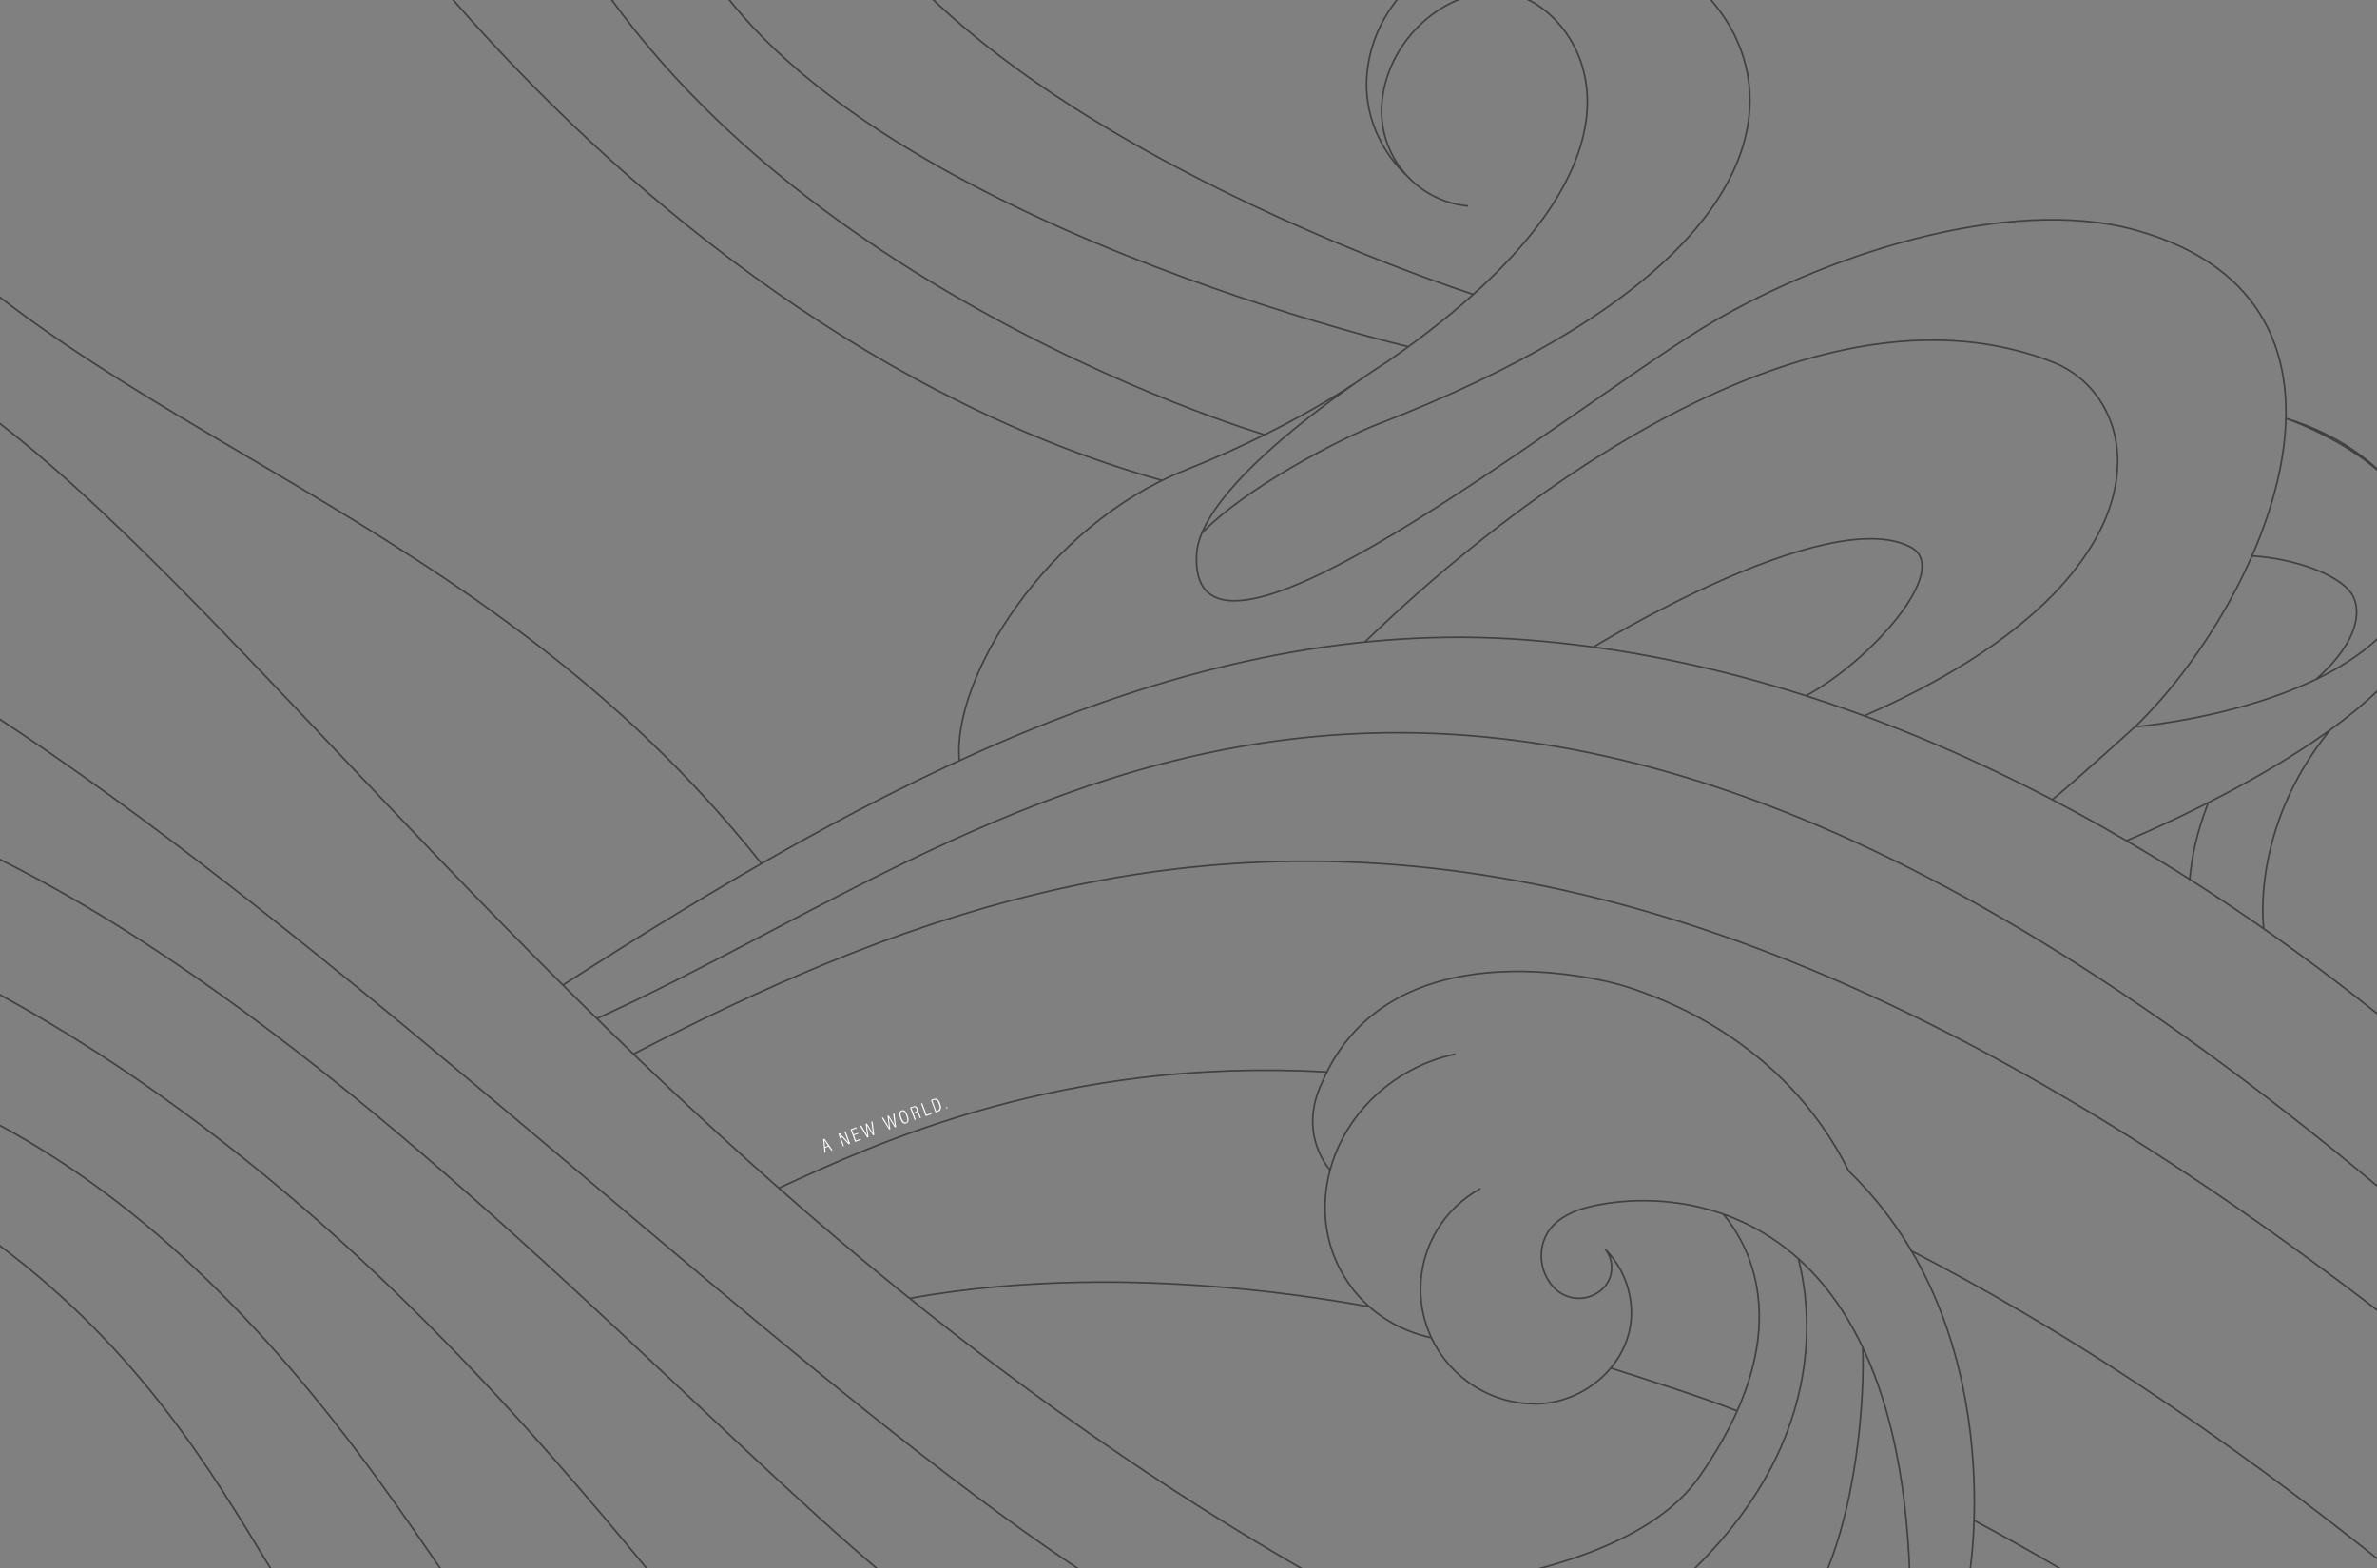 <svg xmlns="http://www.w3.org/2000/svg" fill-rule="evenodd" stroke-miterlimit="10" clip-rule="evenodd" viewBox="0 0 1440 950">
  <rect x="0" y="0" width="1440" height="950" fill="#808080" stroke="none"/>
  <path fill="none" d="M0 0h1440v950H0z"/>
  <path fill="#fff" fill-rule="nonzero" d="M499.884 695.316l.283 2.822-.66.241-.842-8.265.84-.307 4.826 6.878-.72.263-1.625-2.4-2.101.768zm1.784-1.264c-1.286-1.844-2.025-2.934-2.342-3.431.099.644.265 2.216.481 4.111l1.861-.68zM510.633 694.383l-2.763-7.563.9-.329c4.462 4.765 5.004 5.316 5.255 5.632-.455-1.059-.871-2.199-1.31-3.4l-1.184-3.241.66-.241 2.785 7.623-.84.307c-4.752-5-5.233-5.572-5.463-5.829.411.938.871 2.199 1.376 3.58l1.184 3.241-.6.219zM520.018 686.736l-2.701.987 1.162 3.181 2.881-1.053.219.6-3.542 1.294-2.785-7.623 3.542-1.294.219.6-2.881 1.053.987 2.701 2.701-.987.197.54zM525.34 689.011l-4.324-6.993.72-.263c1.719 2.842 3.268 5.406 3.717 6.262-.209-.944-.756-5.235-1.015-7.249l.66-.241c1.018 1.669 3.47 5.4 3.815 6.159-.28-1.326-.756-5.235-1.053-7.167l.72-.263 1.044 8.259-.72.263c-1.018-1.669-3.262-5.204-3.793-6.099.237 1.206.756 5.235 1.032 7.107l-.78.285-.022-.06zM538.606 684.165l-4.384-6.971.72-.263c1.719 2.842 3.268 5.406 3.717 6.262-.209-.944-.756-5.235-1.015-7.249l.66-.241c1.018 1.669 3.47 5.4 3.815 6.159-.28-1.326-.756-5.235-1.053-7.167l.72-.263 1.044 8.259-.72.263c-1.018-1.669-3.262-5.204-3.793-6.099.237 1.206.756 5.235 1.032 7.107l-.72.263-.022-.06zM549.808 675.718c.921 2.521.847 4.181-.834 4.795-1.621.592-2.725-.569-3.668-3.15-.921-2.521-.683-4.105.878-4.675 1.621-.592 2.681.449 3.624 3.03zm-3.782 1.382c.833 2.281 1.79 3.224 2.811 2.851 1.08-.395 1.166-1.651.333-3.932-.877-2.401-1.746-3.104-2.767-2.731-1.02.373-1.188 1.591-.377 3.812zM553.437 674.664l1.316 3.602-.66.241-2.763-7.563 1.921-.702c1.261-.461 2.184.019 2.623 1.219.417 1.141.052 1.818-.423 2.196.868-.045 1.289.55 1.662 1.57l.11.3c.241.66.439 1.201.712 1.577l-.66.241c-.252-.316-.493-.977-.734-1.637l-.066-.18c-.395-1.08-.854-1.593-1.995-1.176l-1.02.373-.022-.06zm-.197-.54l1.141-.417c1.02-.373 1.161-1.105.832-2.005-.285-.78-.865-1.249-1.825-.898l-1.201.439 1.053 2.881zM558.053 668.488l.66-.241 2.566 7.023 2.761-1.009.219.6-3.422 1.25-2.785-7.623zM563.935 666.339l1.681-.614c1.741-.636 3.02.258 3.897 2.659.943 2.581.749 4.285-1.232 5.009l-1.501.548-2.785-7.623-.06.022zm3.226 6.782l.78-.285c1.561-.57 1.602-1.946.791-4.167-.768-2.101-1.719-2.842-3.159-2.316l-.78.285 2.368 6.483zM573.12 670.808l.66-.241.241.66-.66.241z"/>
  <g>
    <clipPath id="a">
      <path d="M0 0h1440v950H0z"/>
    </clipPath>
    <g clip-path="url(#a)">
      <path fill="none" stroke="#414042" d="M1157.25 966.366c-3.59-260.706-165.317-246.582-202.632-232.85l-.003-.007s-7.197 2.947-12.082 7.222c-11.187 9.789-11.653 27.426-1.773 38.584 7.904 8.926 21.354 9.578 30.042 1.457 6.649-6.215 7.402-16.603 1.918-23.744l-.337-.343c9.84 9.93 15.918 23.594 15.918 38.678 0 30.353-27.948 55.023-58.297 55.023-27.82 0-51.903-16.54-62.935-40.19-4.146-8.891-6.461-18.806-6.461-29.262 0-26.315 14.665-49.204 36.27-60.94m-15.149-81.489c-11.425 2.365-22.744 6.837-33.345 13.525-43.675 27.556-58.63 82.307-33.403 122.291 12.078 19.143 30.759 31.435 52.18 36.025m325.759 144.83s26.3-149.85-72.91-245.738c-39.85-80.391-115.5-105.419-134.268-111.607-18.769-6.189-144.755-36.097-184.831 57.937-15.119 31.653 4.869 52.985 4.869 52.985m295.04 255.483c24.77-48 28.8-120.09 27.62-148.05m-259.776 146.34c70.786-9.47 133.816-29.36 160.866-68.06 59.95-85.75 31.29-138.816 14.46-158.995m-56.457 247.545c119.637-87.22 111.707-181.995 101.927-220.555M-75.2 110.032c132.31 153.676 365.959 198.237 536.494 413.09M1480.56 753.047C888.132 234.246 621.788 498.951 361.67 616.951M1729.1 1049.21C1052.05 378.758 689.158 480.44 383.75 638.505m1060.23-21.49l-3.98-3.096C1309.85 509.838 1127.51 403.1 924.393 387.593 721.274 372.084 530.627 475 341.172 596.633M220.068 1016.37C154.34 985.406 129.94 793.069-119.69 686.228m596.978 361.262C419.144 1006.44 213.1 656.809-141.48 540.989m457.631 475.381C271.18 977.046 153.02 716.5-87.72 645.273m941.669-537.231c-17.897-16.116-28.13-39.229-25.77-63.821 5.156-53.748 60.123-87.216 114.628-87.216 109.683 0 238.953 165.942-108.377 300.065-22.455 8.679-80.545 38.734-106.402 66.01m366.012 98.392c38.43-20.496 88.94-76.59 63.46-90.037-50.42-26.612-192.146 60.533-192.146 60.533m-76.001-267.151c-31.852-3.055-55.195-31.353-52.139-63.205 3.819-39.814 42.39-72.524 79.006-65.174 36.615 7.351 109.81 94.141-75.858 222.704 0 0-113.144 70.97-115.463 116.772-4.902 96.844 220.889-84.317 305.181-136.35 71.7-44.264 186.28-81.929 264.03-60.073 158.99 44.691 76.27 226.705-.68 300.768 0 0-31.93 29.018-50.09 44.173m168.16-42.178c-48.81 60.138-40.09 120.472-40.09 120.472M367.457-175.169c28.238 79.25 91.28 147.308 95.22 140.084 3.94-7.224-9.356-149.081 43.419-42.046 77.242 156.657 386.48 255.46 386.48 255.46M110.96-278.594c8.64 106.533 254.627 474.311 593.041 569.615m149.217-81.012S491.438 125.51 415.216-42.995m-94.302-45.03c104.261 250.792 445 351.29 445.217 351.361m363.259 170.303c189.78-82.926 171.66-191.804 114.25-214.259-174.95-68.428-394.226 148.192-416.865 169.558M472.176 719.529c57.224-26.19 170.326-79.469 331.687-70.16M1157.25 757.37c88.32 45.403 184.98 107.936 290.19 192.626M551.129 786.493c65.995-11.978 160.71-15.978 278.539 5.045m146.166 37.148c22.798 7.38 52.936 16.77 76.656 26.06m143.08 66.05c59.01 31.46 119.85 69.2 181.82 114.264M-229.74 463.816c353.21-17.123 733.077 529.84 867.204 553.074m159.13.15C585.488 989.236 75.96 383.885-229.74 329.353m130.37-128.272c203.03 59.226 449.904 527.976 962.406 789.525M1337.8 486.163c-7.34 19.158-9.94 32.6-11.23 46.483M1403 411.555c18.96-16.495 28.49-34.893 23.23-48.76-5.33-14.083-36.54-24.655-61.97-26.02m-76.03 172.49s141.93-57.935 174.49-119.147c29.02-54.556-8.9-115.876-77.9-136.677 23.85 8.572 87.12 38.208 81.16 85.883-10.94 87.54-171.99 100.889-172.55 100.935m-712.253 20.489c-4.623-50.057 52.91-142.358 135.938-175.553 36.464-14.577 75.71-33.751 110.698-57.666"/>
    </g>
  </g>
</svg>
